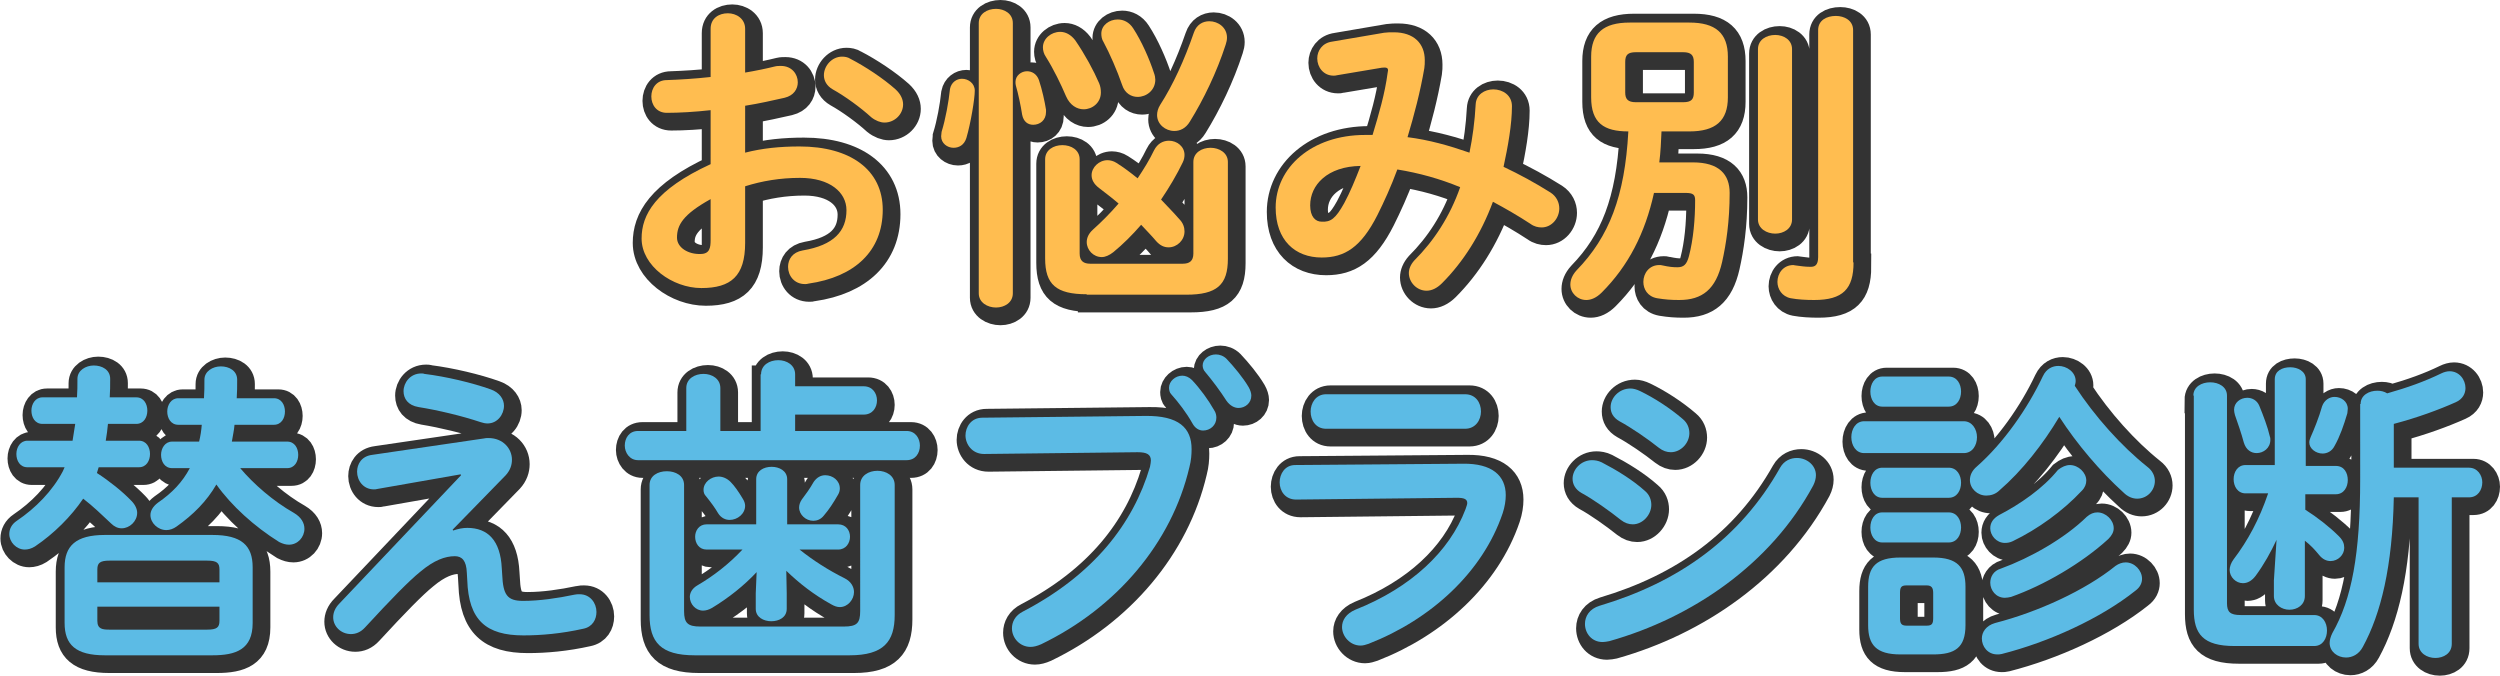 <!-- Generator: Adobe Illustrator 22.1.0, SVG Export Plug-In  -->
<svg version="1.1"
	 xmlns="http://www.w3.org/2000/svg" xmlns:xlink="http://www.w3.org/1999/xlink" xmlns:a="http://ns.adobe.com/AdobeSVGViewerExtensions/3.0/"
	 x="0px" y="0px" width="565px" height="152.7px" viewBox="0 0 565 152.7" style="enable-background:new 0 0 565 152.7;"
	 xml:space="preserve">
<style type="text/css">
	.st0{fill:#333333;stroke:#333333;stroke-width:6;stroke-miterlimit:10;}
	.st1{fill:#FFBD50;}
	.st2{fill:#5CBBE5;}
</style>
<defs>
</defs>
<g>
	<g>
		<g>
			<path class="st0" d="M169.4,35.5c3.9-1,7.9-1.4,12.3-1.4c11.5,0,18.8,5.3,18.8,14.3c0,9.3-6.3,15.2-16.8,16.7
				c-0.3,0.1-0.5,0.1-0.8,0.1c-2.4,0-3.8-1.9-3.8-3.9c0-1.7,1-3.3,3.3-3.7c7.1-1.2,9.9-4.4,9.9-9.1c0-4-3.7-7.3-10.5-7.3
				c-4.5,0-8.6,0.7-12.4,1.9v12.8c0,7.5-3.2,10.2-9.9,10.2c-6.5,0-13.5-5-13.5-11.2c0-5.3,3-11,15.6-16.8V25.9
				c-3.6,0.4-7.1,0.6-9.9,0.6c-2.3,0-3.5-1.8-3.5-3.7c0-1.9,1.2-3.7,3.5-3.7c2.9-0.1,6.3-0.3,9.9-0.7V7.5c0-2.4,1.9-3.5,3.9-3.5
				c1.9,0,3.9,1.2,3.9,3.5v9.9c2.4-0.4,4.8-0.9,6.8-1.4c0.4-0.1,0.9-0.1,1.3-0.1c2.4,0,3.8,1.8,3.8,3.7c0,1.5-0.9,3-3,3.5
				c-2.7,0.6-5.7,1.3-8.9,1.8V35.5z M161.6,46c-6.3,3.5-7.6,5.9-7.6,8.7c0,2.3,2.6,3.8,5.3,3.7c2.1,0,2.3-1.4,2.3-3.2V46z
				 M203.4,21.2c1.2,1.1,1.7,2.3,1.7,3.4c0,2.2-1.9,4.1-4.2,4.1c-0.9,0-2-0.4-3-1.2c-2.4-2.2-6-4.8-8.7-6.3c-1.4-0.8-2-2-2-3.2
				c0-2.1,1.8-4.2,4.1-4.2c0.6,0,1.3,0.1,1.9,0.5C196.5,16,200.6,18.7,203.4,21.2z"/>
			<path class="st0" d="M218.4,18.8c1.4,0,2.9,1,2.9,2.7c0,1.8-0.9,7.3-1.9,10.7c-0.5,1.6-1.7,2.2-2.9,2.2c-1.4,0-2.8-1-2.8-2.6
				c0-0.4,0.1-0.6,0.1-1c0.9-2.9,1.6-6.8,1.9-9.7C216,19.6,217.2,18.8,218.4,18.8z M229.9,67.3c0,2.1-1.9,3.2-3.8,3.2
				c-1.9,0-3.9-1.1-3.9-3.2V6.2c0-2.1,1.9-3.2,3.9-3.2c1.9,0,3.8,1.1,3.8,3.2V67.3z M237.4,25.8v0.5c0,1.9-1.4,2.9-2.9,2.9
				c-1.2,0-2.2-0.7-2.5-2.3c-0.3-2-0.9-4.8-1.4-6.5c-0.1-0.3-0.1-0.6-0.1-0.9c0-1.4,1.3-2.4,2.6-2.4c1.1,0,2.2,0.6,2.7,2
				C236.5,21.2,237.1,23.9,237.4,25.8z M249.4,19.8c0.3,0.7,0.4,1.4,0.4,2.1c0,2.3-1.9,3.8-3.9,3.8c-1.5,0-3.1-0.9-4-3
				c-1.1-2.6-2.8-6.1-4.5-8.8c-0.5-0.7-0.7-1.5-0.7-2.2c0-2,1.9-3.5,3.9-3.5c1.2,0,2.4,0.6,3.4,1.9C246.2,13.3,248.2,17,249.4,19.8z
				 M246.6,67.5c-6.9,0-9.4-2.2-9.4-8.1V37c0-2.1,1.9-3.2,3.9-3.2s3.9,1.1,3.9,3.2v21.3c0,1.7,0.9,2.3,2.4,2.3h20.9
				c1.5,0,2.4-0.6,2.4-2.3V37.6c0-2.1,1.9-3.2,3.9-3.2c1.9,0,3.9,1.1,3.9,3.2v21.9c0,5.9-2.5,8.1-9.4,8.1H246.6z M267.5,50.5
				c0.9,0.9,1.2,1.9,1.2,2.8c0,2-1.7,3.6-3.6,3.6c-1,0-1.9-0.4-2.8-1.4c-1-1.2-2.2-2.4-3.4-3.7c-2,2.3-4.1,4.4-6.3,6.2
				c-0.9,0.7-1.8,1.1-2.6,1.1c-1.9,0-3.4-1.6-3.4-3.4c0-0.9,0.4-1.9,1.4-2.8c1.9-1.7,3.9-3.7,5.8-5.9c-1.5-1.3-3-2.4-4.4-3.5
				c-1.2-0.9-1.7-1.9-1.7-2.9c0-1.8,1.7-3.4,3.6-3.4c0.6,0,1.4,0.2,2,0.6c1.6,1,3.2,2.2,4.8,3.5c1.4-2.1,2.7-4.2,3.7-6.3
				c0.8-1.6,2.1-2.2,3.4-2.2c1.8,0,3.5,1.3,3.5,3.2c0,0.5-0.1,1.1-0.4,1.7c-1.3,2.7-3,5.6-4.9,8.4C264.8,47.6,266.2,49,267.5,50.5z
				 M261.8,17.5c0.2,0.5,0.3,1.1,0.3,1.5c0,2.4-2,3.9-4,3.9c-1.4,0-2.9-0.8-3.5-2.7c-1.1-3.2-2.8-7.1-4.2-9.7
				c-0.4-0.6-0.5-1.3-0.5-1.9c0-1.9,1.8-3.2,3.7-3.2c1.3,0,2.6,0.6,3.5,2C259,10.3,260.8,14.4,261.8,17.5z M269.9,28.5
				c-0.9,1.5-2.2,2.1-3.5,2.1c-2,0-3.9-1.5-3.9-3.6c0-0.7,0.2-1.5,0.7-2.3c2.9-4.5,5.5-10.2,7.6-16.3c0.6-1.8,2-2.6,3.5-2.6
				c2,0,4,1.4,4,3.7c0,0.5-0.1,1-0.3,1.6C276,17.3,273,23.5,269.9,28.5z"/>
			<path class="st0" d="M313.8,8.4c0.7-0.1,1.4-0.1,2.2-0.1c4.5,0,7,2.5,7,6.3c0,0.6,0,1.2-0.1,1.8c-0.9,5.3-2.3,10.6-3.8,15.6
				c4.8,0.6,9.4,1.9,14,3.5c0.7-3.4,1.2-7.1,1.4-10.9c0.1-2.2,2-3.4,4-3.4c2.1,0,4.2,1.3,4.2,3.8c0,4.1-0.9,9.1-1.9,13.7
				c3.6,1.7,7.1,3.6,10.6,5.8c1.4,0.9,2,2.3,2,3.6c0,2.2-1.7,4.3-4,4.3c-0.8,0-1.7-0.2-2.5-0.8c-2.9-1.9-5.7-3.5-8.5-5
				c-2.7,7.3-6.7,13.6-11.5,18.4c-1.2,1.2-2.4,1.7-3.5,1.7c-2.2,0-4-1.9-4-4c0-0.9,0.4-1.9,1.2-2.8c4.5-4.5,8.1-10,10.4-16.6
				c-4.6-1.9-9.3-3.2-14.2-4c-1.4,3.8-3,7.3-4.5,10.3c-3.7,7.3-7.4,9.6-12.6,9.6c-6,0-10.4-3.9-10.4-11.3c0-9,8.1-16.4,20.2-16.4
				h1.7c1.4-4.6,2.8-9.4,3.4-14c0-0.2,0.1-0.4,0.1-0.6c0-0.6-0.4-0.7-1.4-0.6l-10.1,1.7c-0.3,0.1-0.6,0.1-0.8,0.1
				c-2.3,0-3.7-1.9-3.7-3.9c0-1.7,1.1-3.5,3.4-3.8L313.8,8.4z M304.8,46.9c1.3-2.4,2.5-5.3,3.7-8.4c-7.5,0.1-11.4,4.3-11.4,8.9
				c0,2.6,1.2,3.7,2.6,3.7C301.7,51.2,302.8,50.5,304.8,46.9z"/>
			<path class="st0" d="M369,30.7c-5.5,0-8.4-1.9-8.4-7.7v-9.2c0-5.3,2.8-7.7,8.7-7.7h13.5c5.9,0,8.7,2.4,8.7,7.7V23
				c0,5.3-2.8,7.7-8.7,7.7h-6.3c-0.1,2.3-0.2,4.7-0.5,7h7.6c5.9,0,8.3,2.7,8.3,6.9c0,6.4-0.8,11.6-1.7,15.6
				c-1.4,6.2-4.5,8.6-9.7,8.6c-1.8,0-3.2-0.1-5-0.4c-2.2-0.4-3.1-2.1-3.1-3.7c0-1.9,1.3-3.8,3.6-3.8c0.2,0,0.5,0,0.8,0.1
				c1.4,0.3,2.2,0.4,3.3,0.4c1.4,0,2.1-0.6,2.6-2.5c1-3.8,1.4-8.4,1.4-12.6c0-1.3-0.4-1.7-2.2-1.7h-7.1c-2,9.1-5.8,16.5-11.8,22.5
				c-1.2,1.2-2.4,1.7-3.5,1.7c-2,0-3.6-1.6-3.6-3.5c0-1,0.4-2.1,1.4-3.2c7.4-7.6,10.9-16.8,11.7-31.3H369z M381.4,24.1
				c1.8,0,2.4-0.6,2.4-2.2V15c0-1.5-0.6-2.2-2.4-2.2h-10.7c-1.8,0-2.4,0.6-2.4,2.2v6.9c0,1.5,0.6,2.2,2.4,2.2H381.4z M398.3,12.1
				c0-2.1,1.9-3.2,3.9-3.2c1.9,0,3.8,1.1,3.8,3.2v38.5c0,2.1-1.9,3.2-3.8,3.2c-1.9,0-3.9-1.1-3.9-3.2V12.1z M419.9,60.3
				c0,6-2.4,8.5-8.9,8.5c-1.8,0-3.7-0.1-5.3-0.4c-2-0.4-3-2.1-3-3.7c0-1.9,1.3-3.8,3.6-3.8c0.1,0,0.4,0.1,0.6,0.1
				c1,0.1,1.8,0.3,3.3,0.3c0.9,0,1.7-0.3,1.7-2.2V7.8c0-2.2,1.9-3.2,4-3.2c1.9,0,3.9,1,3.9,3.2V60.3z"/>
			<path class="st0" d="M18.4,90.8c0.1-1.4,0.1-2.7,0.1-4.2c0-1.9,1.9-3,3.7-3c1.9,0,3.7,1,3.7,3c0,1.4,0,2.9-0.1,4.2h6
				c1.7,0,2.5,1.5,2.5,3c0,1.5-0.8,3-2.5,3h-6.4c-0.1,1.3-0.3,2.5-0.5,3.8h7.5c1.7,0,2.5,1.5,2.5,3s-0.8,3-2.5,3h-9.1l-0.4,1.3
				c2.8,1.8,5.8,4.2,7.8,6.3c0.9,0.9,1.3,1.9,1.3,2.7c0,1.9-1.7,3.5-3.5,3.5c-0.9,0-1.7-0.4-2.4-1.1c-1.9-1.8-4.2-4-6.3-5.6
				c-2.7,4-6.6,7.9-10.9,10.8c-0.8,0.5-1.6,0.7-2.3,0.7c-1.9,0-3.5-1.7-3.5-3.5c0-1.1,0.5-2.2,1.7-3c4.3-2.9,8.1-6.8,10.4-11.2
				c0.1-0.3,0.3-0.6,0.4-0.9H7.2c-1.7,0-2.5-1.5-2.5-3s0.9-3,2.5-3h10.2c0.2-1.3,0.4-2.5,0.6-3.8h-7.4c-1.7,0-2.5-1.5-2.5-3
				c0-1.5,0.9-3,2.5-3H18.4z M24.7,149.1c-6.6,0-9.1-2.4-9.1-7.3v-12.6c0-4.8,2.5-7.3,9.1-7.3h24.3c6.6,0,9.1,2.4,9.1,7.3v12.6
				c0,6-3.8,7.3-9.1,7.3H24.7z M50.6,129.7c0-1.5-0.6-2-2.8-2h-22c-2.2,0-2.8,0.5-2.8,2v2.9h27.6V129.7z M47.8,143.3
				c2.2,0,2.8-0.5,2.8-2v-3.2H23v3.2c0,1.9,1.2,2,2.8,2H47.8z M55.2,106.7c3.1,3.7,7.6,7.6,12.2,10.2c1.7,1,2.4,2.3,2.4,3.6
				c0,1.9-1.5,3.6-3.5,3.6c-0.7,0-1.4-0.2-2.2-0.6c-5.6-3.5-10.8-8.2-14.2-13c-2.2,3.8-5.2,6.8-9,9.5c-0.7,0.5-1.5,0.8-2.3,0.8
				c-1.9,0-3.6-1.6-3.6-3.4c0-0.9,0.5-1.9,1.7-2.8c3.2-2.2,5.5-4.6,7.2-7.8h-4c-1.7,0-2.5-1.5-2.5-3s0.9-3,2.5-3H46
				c0.3-1.2,0.5-2.5,0.6-3.8h-5.3c-1.7,0-2.5-1.5-2.5-3c0-1.5,0.9-3,2.5-3h5.8c0.1-1.4,0.1-2.7,0.1-4.2c0-1.9,1.9-3,3.7-3
				c1.9,0,3.7,1,3.7,3c0,1.4,0,2.9-0.1,4.2h8.4c1.7,0,2.5,1.5,2.5,3c0,1.5-0.8,3-2.5,3H54c-0.1,1.3-0.4,2.5-0.6,3.8h12.5
				c1.7,0,2.5,1.5,2.5,3s-0.8,3-2.5,3H55.2z"/>
			<path class="st0" d="M110.3,100.1c0.4-0.1,0.7-0.1,1.1-0.1c3.3,0,5.3,2.4,5.3,4.9c0,1.2-0.4,2.4-1.4,3.5l-12,12.3l0.1,0.2
				c1.2-0.4,2.2-0.6,3.2-0.6c4.7,0,7.5,2.9,7.8,9.1l0.1,1.5c0.2,4.5,1.1,5.9,4.7,5.9c3.7,0,7.8-0.6,11.6-1.4
				c0.4-0.1,0.8-0.1,1.2-0.1c2.4,0,3.8,2,3.8,4c0,1.7-0.9,3.4-3,3.8c-4.9,1.1-9.5,1.5-13.5,1.5c-8.4,0-12.4-3.4-12.7-12.5l-0.1-1.7
				c-0.1-2.7-1.1-3.7-2.7-3.7c-2.2,0-4.7,0.9-7.8,3.5c-2.6,2.1-6.6,6.2-12.5,12.6c-1,1.1-2.1,1.5-3.2,1.5c-2.2,0-4-1.7-4-3.8
				c0-1,0.4-2.1,1.4-3.1l27.5-29l-0.1-0.2l-18.8,3.3c-0.3,0.1-0.6,0.1-0.8,0.1c-2.4,0-3.8-2-3.8-4c0-1.7,1-3.5,3.4-3.8L110.3,100.1z
				 M111.9,89c2,0.7,3,2.2,3,3.7c0,2-1.5,4-3.7,4c-0.5,0-1-0.1-1.6-0.3c-4.2-1.4-9.6-2.7-13.9-3.4c-2.4-0.4-3.4-1.9-3.4-3.6
				c0-1.9,1.5-4,4-4c0.2,0,0.5,0,0.7,0.1C101.8,86.1,107.7,87.5,111.9,89z"/>
			<path class="st0" d="M173,85.6c0-2.1,1.9-3.2,3.9-3.2c1.9,0,3.8,1.1,3.8,3.2v2.7h15.5c2,0,3,1.6,3,3.2c0,1.6-1,3.2-3,3.2h-15.5
				v3.7h25.2c2,0,3,1.7,3,3.3c0,1.7-1,3.3-3,3.3h-60.7c-1.9,0-3-1.7-3-3.3c0-1.7,1-3.3,3-3.3h10.9v-9.7c0-2.1,1.9-3.2,3.9-3.2
				c1.9,0,3.8,1.1,3.8,3.2v9.7h9.1V85.6z M195.4,110.6c0-2.1,1.9-3.2,3.9-3.2s3.9,1.1,3.9,3.2V140c0,6-2.5,9.1-10.2,9.1h-35
				c-7.7,0-10.2-3-10.2-9.1v-29.4c0-2.1,1.9-3.1,3.9-3.1s3.9,1,3.9,3.1v28.5c0,2.7,0.8,3.5,3.7,3.5h32.4c3,0,3.7-0.8,3.7-3.5V110.6z
				 M178.8,135.1v3.5c0,1.9-1.7,2.8-3.5,2.8c-1.7,0-3.5-0.9-3.5-2.8v-3.5l0.2-4.8c-2.8,3-6.3,5.8-10.1,8.1c-0.7,0.4-1.4,0.6-2,0.6
				c-1.7,0-3-1.5-3-3.1c0-0.9,0.5-1.9,1.7-2.6c3.6-2.1,7.1-4.8,10.2-8.1h-8.1c-1.7,0-2.6-1.4-2.6-2.9c0-1.4,0.9-2.8,2.6-2.8h11.2
				v-10.2c0-1.9,1.7-2.8,3.5-2.8c1.7,0,3.5,0.9,3.5,2.8v10.2h11.5c1.8,0,2.7,1.4,2.7,2.8c0,1.4-0.9,2.9-2.7,2.9h-8.7
				c3,2.4,6.4,4.6,10.2,6.5c1.4,0.7,2.1,1.9,2.1,3.1c0,1.7-1.4,3.4-3.2,3.4c-0.6,0-1.2-0.2-1.9-0.6c-4-2.2-7.3-4.8-10.2-7.6
				L178.8,135.1z M160,111.7c0-1.7,1.7-3,3.4-3c0.9,0,1.9,0.4,2.7,1.2c0.9,0.9,1.8,2.2,2.7,3.7c0.4,0.6,0.6,1.2,0.6,1.7
				c0,1.8-1.7,3.2-3.5,3.2c-0.9,0-1.9-0.4-2.6-1.5c-0.7-1.2-1.5-2.3-2.7-3.8C160.1,112.7,160,112.2,160,111.7z M187.5,108.4
				c1.7,0,3.3,1.2,3.3,3c0,0.4-0.1,0.9-0.4,1.4c-1.1,1.9-2,3.3-3.2,4.7c-0.7,0.9-1.6,1.2-2.4,1.2c-1.7,0-3.2-1.4-3.2-3
				c0-0.6,0.2-1.2,0.6-1.8c0.9-1.2,1.8-2.4,2.7-4C185.6,108.9,186.5,108.4,187.5,108.4z"/>
			<path class="st0" d="M259.8,95c7.6-0.1,10.5,2.7,10.5,7.5c0,1.2-0.1,2.6-0.5,4.1c-4,17.1-16.5,31.8-33.5,40
				c-0.9,0.4-1.7,0.6-2.4,0.6c-2.4,0-4.2-2-4.2-4.2c0-1.4,0.7-2.9,2.5-3.8c15.9-8.3,24.9-19.8,28.7-32.7c0.1-0.6,0.2-1,0.2-1.4
				c0-1.4-0.9-1.9-3-1.9l-34.7,0.4c-2.7,0-4.2-2.2-4.2-4.2c0-1.9,1.3-4,3.8-4L259.8,95z M265.2,88.6c0-1.4,1.4-2.7,3-2.7
				c0.7,0,1.5,0.3,2.2,1c1.8,1.9,3.7,4.5,5,6.8c0.4,0.6,0.5,1.2,0.5,1.7c0,1.7-1.4,2.9-3,2.9c-0.9,0-1.8-0.5-2.4-1.6
				c-1.4-2.5-3.2-4.8-4.8-6.6C265.3,89.7,265.2,89.1,265.2,88.6z M272.8,83.6c0-1.4,1.4-2.5,3-2.5c0.8,0,1.7,0.3,2.4,1
				c1.7,1.8,3.7,4.2,5,6.4c0.4,0.7,0.6,1.4,0.6,1.9c0,1.7-1.4,2.8-2.9,2.8c-0.9,0-1.9-0.5-2.7-1.6c-1.4-2.2-3.2-4.6-4.8-6.5
				C273,84.7,272.8,84.1,272.8,83.6z"/>
			<path class="st0" d="M331.6,105.8c6.6-0.1,9.7,2.7,9.7,7.1c0,1.2-0.2,2.6-0.7,4.1c-4.5,13.3-16.2,24-30.3,29.5
				c-0.6,0.2-1.2,0.4-1.8,0.4c-2.4,0-4.2-2.1-4.2-4.2c0-1.5,0.9-3,3-3.9c12.6-5,21.3-13.2,24.9-22.7c0.2-0.6,0.4-1.1,0.4-1.4
				c0-0.9-0.7-1.2-2.3-1.2l-36.4,0.4c-2.4,0-3.7-1.9-3.7-3.9c0-1.9,1.2-3.9,3.5-3.9L331.6,105.8z M332.1,90.1c2.4,0,3.6,1.9,3.6,3.9
				c0,1.9-1.2,3.9-3.6,3.9h-31.4c-2.3,0-3.5-1.9-3.5-3.9c0-1.9,1.2-3.9,3.5-3.9H332.1z"/>
			<path class="st0" d="M372.7,111.9c1.1,0.9,1.5,2.1,1.5,3.2c0,2.2-1.9,4.4-4.2,4.4c-0.9,0-1.8-0.3-2.7-1c-2.5-2-6.3-4.7-8.9-6.1
				c-1.4-0.8-2-2-2-3.2c0-2.1,1.9-4.2,4.4-4.2c0.6,0,1.4,0.1,2.2,0.5C366.3,107.2,369.9,109.4,372.7,111.9z M407.1,104.5
				c2.2,0,4.3,1.6,4.3,3.9c0,0.7-0.2,1.5-0.6,2.3c-9.6,17.8-27.3,29.9-46.1,35.2c-0.5,0.1-1.1,0.2-1.5,0.2c-2.5,0-4-2-4-4.1
				c0-1.7,1-3.4,3.3-4.1c17.8-5.3,31.8-15.2,40.8-31.2C404.2,105.1,405.7,104.5,407.1,104.5z M381.3,95.7c1.1,0.9,1.5,2.1,1.5,3.2
				c0,2.2-1.9,4.3-4.2,4.3c-0.9,0-1.8-0.3-2.7-1c-2.5-2-6.3-4.6-8.9-6c-1.4-0.8-2-1.9-2-3.2c0-2.1,1.9-4.2,4.5-4.2
				c0.6,0,1.4,0.2,2.2,0.6C374.8,90.9,378.4,93.2,381.3,95.7z"/>
			<path class="st0" d="M422.3,103.4c-1.9,0-2.9-1.8-2.9-3.6c0-1.8,1-3.6,2.9-3.6h22.5c1.9,0,3,1.8,3,3.6c0,1.8-1,3.6-3,3.6H422.3z
				 M430.5,148.9c-5.5,0-7.3-2.2-7.3-6.6v-8.7c0-4.5,1.8-6.6,7.3-6.6h7.4c5.5,0,7.3,2.2,7.3,6.6v8.7c0,5.1-2.4,6.6-7.3,6.6H430.5z
				 M426.4,92.9c-1.8,0-2.7-1.7-2.7-3.4c0-1.7,0.9-3.4,2.7-3.4h15c1.9,0,2.8,1.7,2.8,3.4c0,1.7-0.9,3.4-2.8,3.4H426.4z M426.4,113.5
				c-1.8,0-2.7-1.7-2.7-3.4c0-1.7,0.9-3.4,2.7-3.4h15c1.9,0,2.8,1.7,2.8,3.4c0,1.7-0.9,3.4-2.8,3.4H426.4z M426.4,123.6
				c-1.8,0-2.7-1.7-2.7-3.4c0-1.7,0.9-3.4,2.7-3.4h15c1.9,0,2.8,1.7,2.8,3.4c0,1.7-0.9,3.4-2.8,3.4H426.4z M436.4,142.4
				c1.2,0,1.5-0.4,1.5-1.7v-5.7c0-1.2-0.4-1.7-1.5-1.7h-4.5c-1.2,0-1.5,0.4-1.5,1.7v5.7c0,1.2,0.3,1.7,1.5,1.7H436.4z M486.3,106.5
				c1.2,0.9,1.7,2.1,1.7,3.2c0,2.1-1.7,4-4,4c-1,0-2.1-0.4-3.1-1.4c-5.2-4.7-10.5-10.9-14.5-17.1c-3.7,6.2-8.4,12.2-13.5,16.6
				c-0.9,0.9-2,1.2-3,1.2c-2,0-3.7-1.6-3.7-3.5c0-1,0.4-2.1,1.6-3.1c6-5.3,11.4-13,14.9-20.4c0.8-1.7,2.2-2.3,3.5-2.3
				c1.9,0,3.9,1.4,3.9,3.4c0,0.4-0.1,0.7-0.2,1.1C474.4,95.1,480.4,101.8,486.3,106.5z M481.4,128.1c2,0,3.7,1.8,3.7,3.7
				c0,0.9-0.4,1.9-1.5,2.7c-7.9,6.3-19.6,11.6-30.2,14.3c-0.4,0.1-0.7,0.1-1,0.1c-2.2,0-3.5-1.8-3.5-3.6c0-1.4,0.9-2.9,3-3.5
				c9.7-2.5,20.4-7.4,27.2-12.9C479.8,128.4,480.6,128.1,481.4,128.1z M468.8,106.1c1.9,0,3.7,1.7,3.7,3.5c0,0.8-0.3,1.6-1,2.3
				c-4.3,4.6-10,8.7-15.6,11.4c-0.6,0.3-1.2,0.4-1.8,0.4c-1.9,0-3.3-1.7-3.3-3.3c0-1.2,0.6-2.2,2-3c4.8-2.5,9.9-6,13.3-10.2
				C467,106.5,467.9,106.1,468.8,106.1z M475,116.8c1.9,0,3.7,1.7,3.7,3.6c0,0.8-0.4,1.6-1.2,2.4c-6,5.5-14.6,10.5-22,13.1
				c-0.5,0.1-0.9,0.2-1.4,0.2c-2,0-3.3-1.7-3.3-3.4c0-1.3,0.7-2.7,2.4-3.2c6.6-2.4,14.4-6.8,19.4-11.7
				C473.4,117.1,474.2,116.8,475,116.8z"/>
			<path class="st0" d="M496.7,90.4c0-2,1.9-3,3.8-3c1.9,0,3.8,1,3.8,3v46.9c0,2,0.7,2.7,3.1,2.7h16.6c1.9,0,2.9,1.7,2.9,3.5
				c0,1.7-0.9,3.5-2.9,3.5H506c-7.1,0-9.2-2.7-9.2-8.2V90.4z M515.5,123c-1.3,2.8-2.8,5.5-4.7,8.1c-0.9,1.2-1.9,1.7-2.9,1.7
				c-1.6,0-3-1.4-3-3c0-0.7,0.3-1.6,0.9-2.4c3.2-4.2,5.8-9,7.8-14.9h-5.1c-1.8,0-2.7-1.6-2.7-3.2s0.9-3.2,2.7-3.2h6.6V86.7
				c0-1.9,1.7-2.7,3.5-2.7c1.7,0,3.5,0.9,3.5,2.7v19.6h6.8c1.9,0,2.7,1.6,2.7,3.2s-0.9,3.2-2.7,3.2H522v3.5c2.7,1.7,5.5,3.9,7.6,6
				c0.9,0.9,1.2,1.7,1.2,2.6c0,1.6-1.4,3-3.1,3c-0.9,0-1.8-0.4-2.6-1.4c-0.9-1.1-1.9-2.2-3.2-3.2v12.5c0,2-1.7,3.1-3.5,3.1
				c-1.7,0-3.5-1.1-3.5-3.1v-3.5L515.5,123z M514,99.7c0.1,0.2,0.1,0.5,0.1,0.7c0,1.9-1.6,3-3.1,3c-1.2,0-2.4-0.7-2.9-2.4
				c-0.5-1.9-1.4-4.5-2-6.2c-0.1-0.4-0.2-0.8-0.2-1.2c0-1.6,1.4-2.7,3-2.7c1.1,0,2.2,0.6,2.7,1.8C512.5,94.9,513.5,97.5,514,99.7z
				 M528.6,90.7c1.5,0,3,1,3,2.7c0,0.4-0.1,0.6-0.1,1c-0.8,2.7-1.7,5.3-2.9,7.4c-0.6,1.2-1.7,1.7-2.7,1.7c-1.5,0-3-1.1-3-2.5
				c0-0.4,0.1-0.7,0.3-1.2c0.8-1.8,1.9-4.5,2.6-7C526.3,91.4,527.5,90.7,528.6,90.7z M534.5,92.3c0-2,1.9-3,3.8-3
				c0.8,0,1.6,0.2,2.2,0.6c4.6-1.3,8.5-2.7,12.2-4.5c0.6-0.3,1.3-0.5,1.9-0.5c2.2,0,3.6,1.9,3.6,3.8c0,1.2-0.6,2.5-2.2,3.2
				c-3.8,1.7-8.7,3.5-14,4.9v9.9H559c1.9,0,3,1.7,3,3.3c0,1.7-1,3.4-3,3.4h-3.9v33.1c0,2.2-1.9,3.2-3.7,3.2c-1.9,0-3.8-1.1-3.8-3.2
				v-33.1H542c-0.3,15.6-2.9,26.3-7,33.8c-0.9,1.7-2.4,2.4-3.8,2.4c-1.9,0-3.7-1.3-3.7-3.3c0-0.6,0.2-1.4,0.6-2.2
				c4.4-7.7,6.3-17.9,6.3-34.8V92.3z"/>
		</g>
	</g>
	<g>
		<path class="st1" d="M168.4,34.5c3.9-1,7.9-1.4,12.3-1.4c11.5,0,18.8,5.3,18.8,14.3c0,9.3-6.3,15.2-16.8,16.7
			c-0.3,0.1-0.5,0.1-0.8,0.1c-2.4,0-3.8-1.9-3.8-3.9c0-1.7,1-3.3,3.3-3.7c7.1-1.2,9.9-4.4,9.9-9.1c0-4-3.7-7.3-10.5-7.3
			c-4.5,0-8.6,0.7-12.4,1.9v12.8c0,7.5-3.2,10.2-9.9,10.2c-6.5,0-13.5-5-13.5-11.2c0-5.3,3-11,15.6-16.8V24.9
			c-3.6,0.4-7.1,0.6-9.9,0.6c-2.3,0-3.5-1.8-3.5-3.7c0-1.9,1.2-3.7,3.5-3.7c2.9-0.1,6.3-0.3,9.9-0.7V6.5c0-2.4,1.9-3.5,3.9-3.5
			c1.9,0,3.9,1.2,3.9,3.5v9.9c2.4-0.4,4.8-0.9,6.8-1.4c0.4-0.1,0.9-0.1,1.3-0.1c2.4,0,3.8,1.8,3.8,3.7c0,1.5-0.9,3-3,3.5
			c-2.7,0.6-5.7,1.3-8.9,1.8V34.5z M160.6,45c-6.3,3.5-7.6,5.9-7.6,8.7c0,2.3,2.6,3.8,5.3,3.7c2.1,0,2.3-1.4,2.3-3.2V45z
			 M202.4,20.2c1.2,1.1,1.7,2.3,1.7,3.4c0,2.2-1.9,4.1-4.2,4.1c-0.9,0-2-0.4-3-1.2c-2.4-2.2-6-4.8-8.7-6.3c-1.4-0.8-2-2-2-3.2
			c0-2.1,1.8-4.2,4.1-4.2c0.6,0,1.3,0.1,1.9,0.5C195.5,15,199.6,17.7,202.4,20.2z"/>
		<path class="st1" d="M217.4,17.8c1.4,0,2.9,1,2.9,2.7c0,1.8-0.9,7.3-1.9,10.7c-0.5,1.6-1.7,2.2-2.9,2.2c-1.4,0-2.8-1-2.8-2.6
			c0-0.4,0.1-0.6,0.1-1c0.9-2.9,1.6-6.8,1.9-9.7C215,18.6,216.2,17.8,217.4,17.8z M228.9,66.3c0,2.1-1.9,3.2-3.8,3.2
			c-1.9,0-3.9-1.1-3.9-3.2V5.2c0-2.1,1.9-3.2,3.9-3.2c1.9,0,3.8,1.1,3.8,3.2V66.3z M236.4,24.8v0.5c0,1.9-1.4,2.9-2.9,2.9
			c-1.2,0-2.2-0.7-2.5-2.3c-0.3-2-0.9-4.8-1.4-6.5c-0.1-0.3-0.1-0.6-0.1-0.9c0-1.4,1.3-2.4,2.6-2.4c1.1,0,2.2,0.6,2.7,2
			C235.5,20.2,236.1,22.9,236.4,24.8z M248.4,18.8c0.3,0.7,0.4,1.4,0.4,2.1c0,2.3-1.9,3.8-3.9,3.8c-1.5,0-3.1-0.9-4-3
			c-1.1-2.6-2.8-6.1-4.5-8.8c-0.5-0.7-0.7-1.5-0.7-2.2c0-2,1.9-3.5,3.9-3.5c1.2,0,2.4,0.6,3.4,1.9C245.2,12.3,247.2,16,248.4,18.8z
			 M245.6,66.5c-6.9,0-9.4-2.2-9.4-8.1V36c0-2.1,1.9-3.2,3.9-3.2s3.9,1.1,3.9,3.2v21.3c0,1.7,0.9,2.3,2.4,2.3h20.9
			c1.5,0,2.4-0.6,2.4-2.3V36.6c0-2.1,1.9-3.2,3.9-3.2c1.9,0,3.9,1.1,3.9,3.2v21.9c0,5.9-2.5,8.1-9.4,8.1H245.6z M266.5,49.5
			c0.9,0.9,1.2,1.9,1.2,2.8c0,2-1.7,3.6-3.6,3.6c-1,0-1.9-0.4-2.8-1.4c-1-1.2-2.2-2.4-3.4-3.7c-2,2.3-4.1,4.4-6.3,6.2
			c-0.9,0.7-1.8,1.1-2.6,1.1c-1.9,0-3.4-1.6-3.4-3.4c0-0.9,0.4-1.9,1.4-2.8c1.9-1.7,3.9-3.7,5.8-5.9c-1.5-1.3-3-2.4-4.4-3.5
			c-1.2-0.9-1.7-1.9-1.7-2.9c0-1.8,1.7-3.4,3.6-3.4c0.6,0,1.4,0.2,2,0.6c1.6,1,3.2,2.2,4.8,3.5c1.4-2.1,2.7-4.2,3.7-6.3
			c0.8-1.6,2.1-2.2,3.4-2.2c1.8,0,3.5,1.3,3.5,3.2c0,0.5-0.1,1.1-0.4,1.7c-1.3,2.7-3,5.6-4.9,8.4C263.8,46.6,265.2,48,266.5,49.5z
			 M260.8,16.5c0.2,0.5,0.3,1.1,0.3,1.5c0,2.4-2,3.9-4,3.9c-1.4,0-2.9-0.8-3.5-2.7c-1.1-3.2-2.8-7.1-4.2-9.7
			c-0.4-0.6-0.5-1.3-0.5-1.9c0-1.9,1.8-3.2,3.7-3.2c1.3,0,2.6,0.6,3.5,2C258,9.3,259.8,13.4,260.8,16.5z M268.9,27.5
			c-0.9,1.5-2.2,2.1-3.5,2.1c-2,0-3.9-1.5-3.9-3.6c0-0.7,0.2-1.5,0.7-2.3c2.9-4.5,5.5-10.2,7.6-16.3c0.6-1.8,2-2.6,3.5-2.6
			c2,0,4,1.4,4,3.7c0,0.5-0.1,1-0.3,1.6C275,16.3,272,22.5,268.9,27.5z"/>
		<path class="st1" d="M312.8,7.4c0.7-0.1,1.4-0.1,2.2-0.1c4.5,0,7,2.5,7,6.3c0,0.6,0,1.2-0.1,1.8c-0.9,5.3-2.3,10.6-3.8,15.6
			c4.8,0.6,9.4,1.9,14,3.5c0.7-3.4,1.2-7.1,1.4-10.9c0.1-2.2,2-3.4,4-3.4c2.1,0,4.2,1.3,4.2,3.8c0,4.1-0.9,9.1-1.9,13.7
			c3.6,1.7,7.1,3.6,10.6,5.8c1.4,0.9,2,2.3,2,3.6c0,2.2-1.7,4.3-4,4.3c-0.8,0-1.7-0.2-2.5-0.8c-2.9-1.9-5.7-3.5-8.5-5
			c-2.7,7.3-6.7,13.6-11.5,18.4c-1.2,1.2-2.4,1.7-3.5,1.7c-2.2,0-4-1.9-4-4c0-0.9,0.4-1.9,1.2-2.8c4.5-4.5,8.1-10,10.4-16.6
			c-4.6-1.9-9.3-3.2-14.2-4c-1.4,3.8-3,7.3-4.5,10.3c-3.7,7.3-7.4,9.6-12.6,9.6c-6,0-10.4-3.9-10.4-11.3c0-9,8.1-16.4,20.2-16.4h1.7
			c1.4-4.6,2.8-9.4,3.4-14c0-0.2,0.1-0.4,0.1-0.6c0-0.6-0.4-0.7-1.4-0.6l-10.1,1.7c-0.3,0.1-0.6,0.1-0.8,0.1c-2.3,0-3.7-1.9-3.7-3.9
			c0-1.7,1.1-3.5,3.4-3.8L312.8,7.4z M303.8,45.9c1.3-2.4,2.5-5.3,3.7-8.4c-7.5,0.1-11.4,4.3-11.4,8.9c0,2.6,1.2,3.7,2.6,3.7
			C300.7,50.2,301.8,49.5,303.8,45.9z"/>
		<path class="st1" d="M368,29.7c-5.5,0-8.4-1.9-8.4-7.7v-9.2c0-5.3,2.8-7.7,8.7-7.7h13.5c5.9,0,8.7,2.4,8.7,7.7V22
			c0,5.3-2.8,7.7-8.7,7.7h-6.3c-0.1,2.3-0.2,4.7-0.5,7h7.6c5.9,0,8.3,2.7,8.3,6.9c0,6.4-0.8,11.6-1.7,15.6c-1.4,6.2-4.5,8.6-9.7,8.6
			c-1.8,0-3.2-0.1-5-0.4c-2.2-0.4-3.1-2.1-3.1-3.7c0-1.9,1.3-3.8,3.6-3.8c0.2,0,0.5,0,0.8,0.1c1.4,0.3,2.2,0.4,3.3,0.4
			c1.4,0,2.1-0.6,2.6-2.5c1-3.8,1.4-8.4,1.4-12.6c0-1.3-0.4-1.7-2.2-1.7h-7.1c-2,9.1-5.8,16.5-11.8,22.5c-1.2,1.2-2.4,1.7-3.5,1.7
			c-2,0-3.6-1.6-3.6-3.5c0-1,0.4-2.1,1.4-3.2c7.4-7.6,10.9-16.8,11.7-31.3H368z M380.4,23.1c1.8,0,2.4-0.6,2.4-2.2V14
			c0-1.5-0.6-2.2-2.4-2.2h-10.7c-1.8,0-2.4,0.6-2.4,2.2v6.9c0,1.5,0.6,2.2,2.4,2.2H380.4z M397.3,11.1c0-2.1,1.9-3.2,3.9-3.2
			c1.9,0,3.8,1.1,3.8,3.2v38.5c0,2.1-1.9,3.2-3.8,3.2c-1.9,0-3.9-1.1-3.9-3.2V11.1z M418.9,59.3c0,6-2.4,8.5-8.9,8.5
			c-1.8,0-3.7-0.1-5.3-0.4c-2-0.4-3-2.1-3-3.7c0-1.9,1.3-3.8,3.6-3.8c0.1,0,0.4,0.1,0.6,0.1c1,0.1,1.8,0.3,3.3,0.3
			c0.9,0,1.7-0.3,1.7-2.2V6.8c0-2.2,1.9-3.2,4-3.2c1.9,0,3.9,1,3.9,3.2V59.3z"/>
		<path class="st2" d="M17.4,89.8c0.1-1.4,0.1-2.7,0.1-4.2c0-1.9,1.9-3,3.7-3c1.9,0,3.7,1,3.7,3c0,1.4,0,2.9-0.1,4.2h6
			c1.7,0,2.5,1.5,2.5,3c0,1.5-0.8,3-2.5,3h-6.4c-0.1,1.3-0.3,2.5-0.5,3.8h7.5c1.7,0,2.5,1.5,2.5,3s-0.8,3-2.5,3h-9.1l-0.4,1.3
			c2.8,1.8,5.8,4.2,7.8,6.3c0.9,0.9,1.3,1.9,1.3,2.7c0,1.9-1.7,3.5-3.5,3.5c-0.9,0-1.7-0.4-2.4-1.1c-1.9-1.8-4.2-4-6.3-5.6
			c-2.7,4-6.6,7.9-10.9,10.8c-0.8,0.5-1.6,0.7-2.3,0.7c-1.9,0-3.5-1.7-3.5-3.5c0-1.1,0.5-2.2,1.7-3c4.3-2.9,8.1-6.8,10.4-11.2
			c0.1-0.3,0.3-0.6,0.4-0.9H6.2c-1.7,0-2.5-1.5-2.5-3s0.9-3,2.5-3h10.2c0.2-1.3,0.4-2.5,0.6-3.8H9.6c-1.7,0-2.5-1.5-2.5-3
			c0-1.5,0.9-3,2.5-3H17.4z M23.7,148.1c-6.6,0-9.1-2.4-9.1-7.3v-12.6c0-4.8,2.5-7.3,9.1-7.3h24.3c6.6,0,9.1,2.4,9.1,7.3v12.6
			c0,6-3.8,7.3-9.1,7.3H23.7z M49.6,128.7c0-1.5-0.6-2-2.8-2h-22c-2.2,0-2.8,0.5-2.8,2v2.9h27.6V128.7z M46.8,142.3
			c2.2,0,2.8-0.5,2.8-2v-3.2H22v3.2c0,1.9,1.2,2,2.8,2H46.8z M54.2,105.7c3.1,3.7,7.6,7.6,12.2,10.2c1.7,1,2.4,2.3,2.4,3.6
			c0,1.9-1.5,3.6-3.5,3.6c-0.7,0-1.4-0.2-2.2-0.6c-5.6-3.5-10.8-8.2-14.2-13c-2.2,3.8-5.2,6.8-9,9.5c-0.7,0.5-1.5,0.8-2.3,0.8
			c-1.9,0-3.6-1.6-3.6-3.4c0-0.9,0.5-1.9,1.7-2.8c3.2-2.2,5.5-4.6,7.2-7.8h-4c-1.7,0-2.5-1.5-2.5-3s0.9-3,2.5-3H45
			c0.3-1.2,0.5-2.5,0.6-3.8h-5.3c-1.7,0-2.5-1.5-2.5-3c0-1.5,0.9-3,2.5-3h5.8c0.1-1.4,0.1-2.7,0.1-4.2c0-1.9,1.9-3,3.7-3
			c1.9,0,3.7,1,3.7,3c0,1.4,0,2.9-0.1,4.2h8.4c1.7,0,2.5,1.5,2.5,3c0,1.5-0.8,3-2.5,3H53c-0.1,1.3-0.4,2.5-0.6,3.8h12.5
			c1.7,0,2.5,1.5,2.5,3s-0.8,3-2.5,3H54.2z"/>
		<path class="st2" d="M109.3,99.1c0.4-0.1,0.7-0.1,1.1-0.1c3.3,0,5.3,2.4,5.3,4.9c0,1.2-0.4,2.4-1.4,3.5l-12,12.3l0.1,0.2
			c1.2-0.4,2.2-0.6,3.2-0.6c4.7,0,7.5,2.9,7.8,9.1l0.1,1.5c0.2,4.5,1.1,5.9,4.7,5.9c3.7,0,7.8-0.6,11.6-1.4c0.4-0.1,0.8-0.1,1.2-0.1
			c2.4,0,3.8,2,3.8,4c0,1.7-0.9,3.4-3,3.8c-4.9,1.1-9.5,1.5-13.5,1.5c-8.4,0-12.4-3.4-12.7-12.5l-0.1-1.7c-0.1-2.7-1.1-3.7-2.7-3.7
			c-2.2,0-4.7,0.9-7.8,3.5c-2.6,2.1-6.6,6.2-12.5,12.6c-1,1.1-2.1,1.5-3.2,1.5c-2.2,0-4-1.7-4-3.8c0-1,0.4-2.1,1.4-3.1l27.5-29
			l-0.1-0.2l-18.8,3.3c-0.3,0.1-0.6,0.1-0.8,0.1c-2.4,0-3.8-2-3.8-4c0-1.7,1-3.5,3.4-3.8L109.3,99.1z M110.9,88c2,0.7,3,2.2,3,3.7
			c0,2-1.5,4-3.7,4c-0.5,0-1-0.1-1.6-0.3C104.4,94,99,92.7,94.6,92c-2.4-0.4-3.4-1.9-3.4-3.6c0-1.9,1.5-4,4-4c0.2,0,0.5,0,0.7,0.1
			C100.8,85.1,106.7,86.5,110.9,88z"/>
		<path class="st2" d="M172,84.6c0-2.1,1.9-3.2,3.9-3.2c1.9,0,3.8,1.1,3.8,3.2v2.7h15.5c2,0,3,1.6,3,3.2c0,1.6-1,3.2-3,3.2h-15.5
			v3.7h25.2c2,0,3,1.7,3,3.3c0,1.7-1,3.3-3,3.3h-60.7c-1.9,0-3-1.7-3-3.3c0-1.7,1-3.3,3-3.3h10.9v-9.7c0-2.1,1.9-3.2,3.9-3.2
			c1.9,0,3.8,1.1,3.8,3.2v9.7h9.1V84.6z M194.4,109.6c0-2.1,1.9-3.2,3.9-3.2s3.9,1.1,3.9,3.2V139c0,6-2.5,9.1-10.2,9.1h-35
			c-7.7,0-10.2-3-10.2-9.1v-29.4c0-2.1,1.9-3.1,3.9-3.1s3.9,1,3.9,3.1v28.5c0,2.7,0.8,3.5,3.7,3.5h32.4c3,0,3.7-0.8,3.7-3.5V109.6z
			 M177.8,134.1v3.5c0,1.9-1.7,2.8-3.5,2.8c-1.7,0-3.5-0.9-3.5-2.8v-3.5l0.2-4.8c-2.8,3-6.3,5.8-10.1,8.1c-0.7,0.4-1.4,0.6-2,0.6
			c-1.7,0-3-1.5-3-3.1c0-0.9,0.5-1.9,1.7-2.6c3.6-2.1,7.1-4.8,10.2-8.1h-8.1c-1.7,0-2.6-1.4-2.6-2.9c0-1.4,0.9-2.8,2.6-2.8h11.2
			v-10.2c0-1.9,1.7-2.8,3.5-2.8c1.7,0,3.5,0.9,3.5,2.8v10.2h11.5c1.8,0,2.7,1.4,2.7,2.8c0,1.4-0.9,2.9-2.7,2.9h-8.7
			c3,2.4,6.4,4.6,10.2,6.5c1.4,0.7,2.1,1.9,2.1,3.1c0,1.7-1.4,3.4-3.2,3.4c-0.6,0-1.2-0.2-1.9-0.6c-4-2.2-7.3-4.8-10.2-7.6
			L177.8,134.1z M159,110.7c0-1.7,1.7-3,3.4-3c0.9,0,1.9,0.4,2.7,1.2c0.9,0.9,1.8,2.2,2.7,3.7c0.4,0.6,0.6,1.2,0.6,1.7
			c0,1.8-1.7,3.2-3.5,3.2c-0.9,0-1.9-0.4-2.6-1.5c-0.7-1.2-1.5-2.3-2.7-3.8C159.1,111.7,159,111.2,159,110.7z M186.5,107.4
			c1.7,0,3.3,1.2,3.3,3c0,0.4-0.1,0.9-0.4,1.4c-1.1,1.9-2,3.3-3.2,4.7c-0.7,0.9-1.6,1.2-2.4,1.2c-1.7,0-3.2-1.4-3.2-3
			c0-0.6,0.2-1.2,0.6-1.8c0.9-1.2,1.8-2.4,2.7-4C184.6,107.9,185.5,107.4,186.5,107.4z"/>
		<path class="st2" d="M258.8,94c7.6-0.1,10.5,2.7,10.5,7.5c0,1.2-0.1,2.6-0.5,4.1c-4,17.1-16.5,31.8-33.5,40
			c-0.9,0.4-1.7,0.6-2.4,0.6c-2.4,0-4.2-2-4.2-4.2c0-1.4,0.7-2.9,2.5-3.8c15.9-8.3,24.9-19.8,28.7-32.7c0.1-0.6,0.2-1,0.2-1.4
			c0-1.4-0.9-1.9-3-1.9l-34.7,0.4c-2.7,0-4.2-2.2-4.2-4.2c0-1.9,1.3-4,3.8-4L258.8,94z M264.2,87.6c0-1.4,1.4-2.7,3-2.7
			c0.7,0,1.5,0.3,2.2,1c1.8,1.9,3.7,4.5,5,6.8c0.4,0.6,0.5,1.2,0.5,1.7c0,1.7-1.4,2.9-3,2.9c-0.9,0-1.8-0.5-2.4-1.6
			c-1.4-2.5-3.2-4.8-4.8-6.6C264.3,88.7,264.2,88.1,264.2,87.6z M271.8,82.6c0-1.4,1.4-2.5,3-2.5c0.8,0,1.7,0.3,2.4,1
			c1.7,1.8,3.7,4.2,5,6.4c0.4,0.7,0.6,1.4,0.6,1.9c0,1.7-1.4,2.8-2.9,2.8c-0.9,0-1.9-0.5-2.7-1.6c-1.4-2.2-3.2-4.6-4.8-6.5
			C272,83.7,271.8,83.1,271.8,82.6z"/>
		<path class="st2" d="M330.6,104.8c6.6-0.1,9.7,2.7,9.7,7.1c0,1.2-0.2,2.6-0.7,4.1c-4.5,13.3-16.2,24-30.3,29.5
			c-0.6,0.2-1.2,0.4-1.8,0.4c-2.4,0-4.2-2.1-4.2-4.2c0-1.5,0.9-3,3-3.9c12.6-5,21.3-13.2,24.9-22.7c0.2-0.6,0.4-1.1,0.4-1.4
			c0-0.9-0.7-1.2-2.3-1.2l-36.4,0.4c-2.4,0-3.7-1.9-3.7-3.9c0-1.9,1.2-3.9,3.5-3.9L330.6,104.8z M331.1,89.1c2.4,0,3.6,1.9,3.6,3.9
			c0,1.9-1.2,3.9-3.6,3.9h-31.4c-2.3,0-3.5-1.9-3.5-3.9c0-1.9,1.2-3.9,3.5-3.9H331.1z"/>
		<path class="st2" d="M371.7,110.9c1.1,0.9,1.5,2.1,1.5,3.2c0,2.2-1.9,4.4-4.2,4.4c-0.9,0-1.8-0.3-2.7-1c-2.5-2-6.3-4.7-8.9-6.1
			c-1.4-0.8-2-2-2-3.2c0-2.1,1.9-4.2,4.4-4.2c0.6,0,1.4,0.1,2.2,0.5C365.3,106.2,368.9,108.4,371.7,110.9z M406.1,103.5
			c2.2,0,4.3,1.6,4.3,3.9c0,0.7-0.2,1.5-0.6,2.3c-9.6,17.8-27.3,29.9-46.1,35.2c-0.5,0.1-1.1,0.2-1.5,0.2c-2.5,0-4-2-4-4.1
			c0-1.7,1-3.4,3.3-4.1c17.8-5.3,31.8-15.2,40.8-31.2C403.2,104.1,404.7,103.5,406.1,103.5z M380.3,94.7c1.1,0.9,1.5,2.1,1.5,3.2
			c0,2.2-1.9,4.3-4.2,4.3c-0.9,0-1.8-0.3-2.7-1c-2.5-2-6.3-4.6-8.9-6c-1.4-0.8-2-1.9-2-3.2c0-2.1,1.9-4.2,4.5-4.2
			c0.6,0,1.4,0.2,2.2,0.6C373.8,89.9,377.4,92.2,380.3,94.7z"/>
		<path class="st2" d="M421.3,102.4c-1.9,0-2.9-1.8-2.9-3.6c0-1.8,1-3.6,2.9-3.6h22.5c1.9,0,3,1.8,3,3.6c0,1.8-1,3.6-3,3.6H421.3z
			 M429.5,147.9c-5.5,0-7.3-2.2-7.3-6.6v-8.7c0-4.5,1.8-6.6,7.3-6.6h7.4c5.5,0,7.3,2.2,7.3,6.6v8.7c0,5.1-2.4,6.6-7.3,6.6H429.5z
			 M425.4,91.9c-1.8,0-2.7-1.7-2.7-3.4c0-1.7,0.9-3.4,2.7-3.4h15c1.9,0,2.8,1.7,2.8,3.4c0,1.7-0.9,3.4-2.8,3.4H425.4z M425.4,112.5
			c-1.8,0-2.7-1.7-2.7-3.4c0-1.7,0.9-3.4,2.7-3.4h15c1.9,0,2.8,1.7,2.8,3.4c0,1.7-0.9,3.4-2.8,3.4H425.4z M425.4,122.6
			c-1.8,0-2.7-1.7-2.7-3.4c0-1.7,0.9-3.4,2.7-3.4h15c1.9,0,2.8,1.7,2.8,3.4c0,1.7-0.9,3.4-2.8,3.4H425.4z M435.4,141.4
			c1.2,0,1.5-0.4,1.5-1.7v-5.7c0-1.2-0.4-1.7-1.5-1.7h-4.5c-1.2,0-1.5,0.4-1.5,1.7v5.7c0,1.2,0.3,1.7,1.5,1.7H435.4z M485.3,105.5
			c1.2,0.9,1.7,2.1,1.7,3.2c0,2.1-1.7,4-4,4c-1,0-2.1-0.4-3.1-1.4c-5.2-4.7-10.5-10.9-14.5-17.1c-3.7,6.2-8.4,12.2-13.5,16.6
			c-0.9,0.9-2,1.2-3,1.2c-2,0-3.7-1.6-3.7-3.5c0-1,0.4-2.1,1.6-3.1c6-5.3,11.4-13,14.9-20.4c0.8-1.7,2.2-2.3,3.5-2.3
			c1.9,0,3.9,1.4,3.9,3.4c0,0.4-0.1,0.7-0.2,1.1C473.4,94.1,479.4,100.8,485.3,105.5z M480.4,127.1c2,0,3.7,1.8,3.7,3.7
			c0,0.9-0.4,1.9-1.5,2.7c-7.9,6.3-19.6,11.6-30.2,14.3c-0.4,0.1-0.7,0.1-1,0.1c-2.2,0-3.5-1.8-3.5-3.6c0-1.4,0.9-2.9,3-3.5
			c9.7-2.5,20.4-7.4,27.2-12.9C478.8,127.4,479.6,127.1,480.4,127.1z M467.8,105.1c1.9,0,3.7,1.7,3.7,3.5c0,0.8-0.3,1.6-1,2.3
			c-4.3,4.6-10,8.7-15.6,11.4c-0.6,0.3-1.2,0.4-1.8,0.4c-1.9,0-3.3-1.7-3.3-3.3c0-1.2,0.6-2.2,2-3c4.8-2.5,9.9-6,13.3-10.2
			C466,105.5,466.9,105.1,467.8,105.1z M474,115.8c1.9,0,3.7,1.7,3.7,3.6c0,0.8-0.4,1.6-1.2,2.4c-6,5.5-14.6,10.5-22,13.1
			c-0.5,0.1-0.9,0.2-1.4,0.2c-2,0-3.3-1.7-3.3-3.4c0-1.3,0.7-2.7,2.4-3.2c6.6-2.4,14.4-6.8,19.4-11.7
			C472.4,116.1,473.2,115.8,474,115.8z"/>
		<path class="st2" d="M495.7,89.4c0-2,1.9-3,3.8-3c1.9,0,3.8,1,3.8,3v46.9c0,2,0.7,2.7,3.1,2.7h16.6c1.9,0,2.9,1.7,2.9,3.5
			c0,1.7-0.9,3.5-2.9,3.5H505c-7.1,0-9.2-2.7-9.2-8.2V89.4z M514.5,122c-1.3,2.8-2.8,5.5-4.7,8.1c-0.9,1.2-1.9,1.7-2.9,1.7
			c-1.6,0-3-1.4-3-3c0-0.7,0.3-1.6,0.9-2.4c3.2-4.2,5.8-9,7.8-14.9h-5.1c-1.8,0-2.7-1.6-2.7-3.2s0.9-3.2,2.7-3.2h6.6V85.7
			c0-1.9,1.7-2.7,3.5-2.7c1.7,0,3.5,0.9,3.5,2.7v19.6h6.8c1.9,0,2.7,1.6,2.7,3.2s-0.9,3.2-2.7,3.2H521v3.5c2.7,1.7,5.5,3.9,7.6,6
			c0.9,0.9,1.2,1.7,1.2,2.6c0,1.6-1.4,3-3.1,3c-0.9,0-1.8-0.4-2.6-1.4c-0.9-1.1-1.9-2.2-3.2-3.2v12.5c0,2-1.7,3.1-3.5,3.1
			c-1.7,0-3.5-1.1-3.5-3.1v-3.5L514.5,122z M513,98.7c0.1,0.2,0.1,0.5,0.1,0.7c0,1.9-1.6,3-3.1,3c-1.2,0-2.4-0.7-2.9-2.4
			c-0.5-1.9-1.4-4.5-2-6.2c-0.1-0.4-0.2-0.8-0.2-1.2c0-1.6,1.4-2.7,3-2.7c1.1,0,2.2,0.6,2.7,1.8C511.5,93.9,512.5,96.5,513,98.7z
			 M527.6,89.7c1.5,0,3,1,3,2.7c0,0.4-0.1,0.6-0.1,1c-0.8,2.7-1.7,5.3-2.9,7.4c-0.6,1.2-1.7,1.7-2.7,1.7c-1.5,0-3-1.1-3-2.5
			c0-0.4,0.1-0.7,0.3-1.2c0.8-1.8,1.9-4.5,2.6-7C525.3,90.4,526.5,89.7,527.6,89.7z M533.5,91.3c0-2,1.9-3,3.8-3
			c0.8,0,1.6,0.2,2.2,0.6c4.6-1.3,8.5-2.7,12.2-4.5c0.6-0.3,1.3-0.5,1.9-0.5c2.2,0,3.6,1.9,3.6,3.8c0,1.2-0.6,2.5-2.2,3.2
			c-3.8,1.7-8.7,3.5-14,4.9v9.9H558c1.9,0,3,1.7,3,3.3c0,1.7-1,3.4-3,3.4h-3.9v33.1c0,2.2-1.9,3.2-3.7,3.2c-1.9,0-3.8-1.1-3.8-3.2
			v-33.1H541c-0.3,15.6-2.9,26.3-7,33.8c-0.9,1.7-2.4,2.4-3.8,2.4c-1.9,0-3.7-1.3-3.7-3.3c0-0.6,0.2-1.4,0.6-2.2
			c4.4-7.7,6.3-17.9,6.3-34.8V91.3z"/>
	</g>
</g>
</svg>
